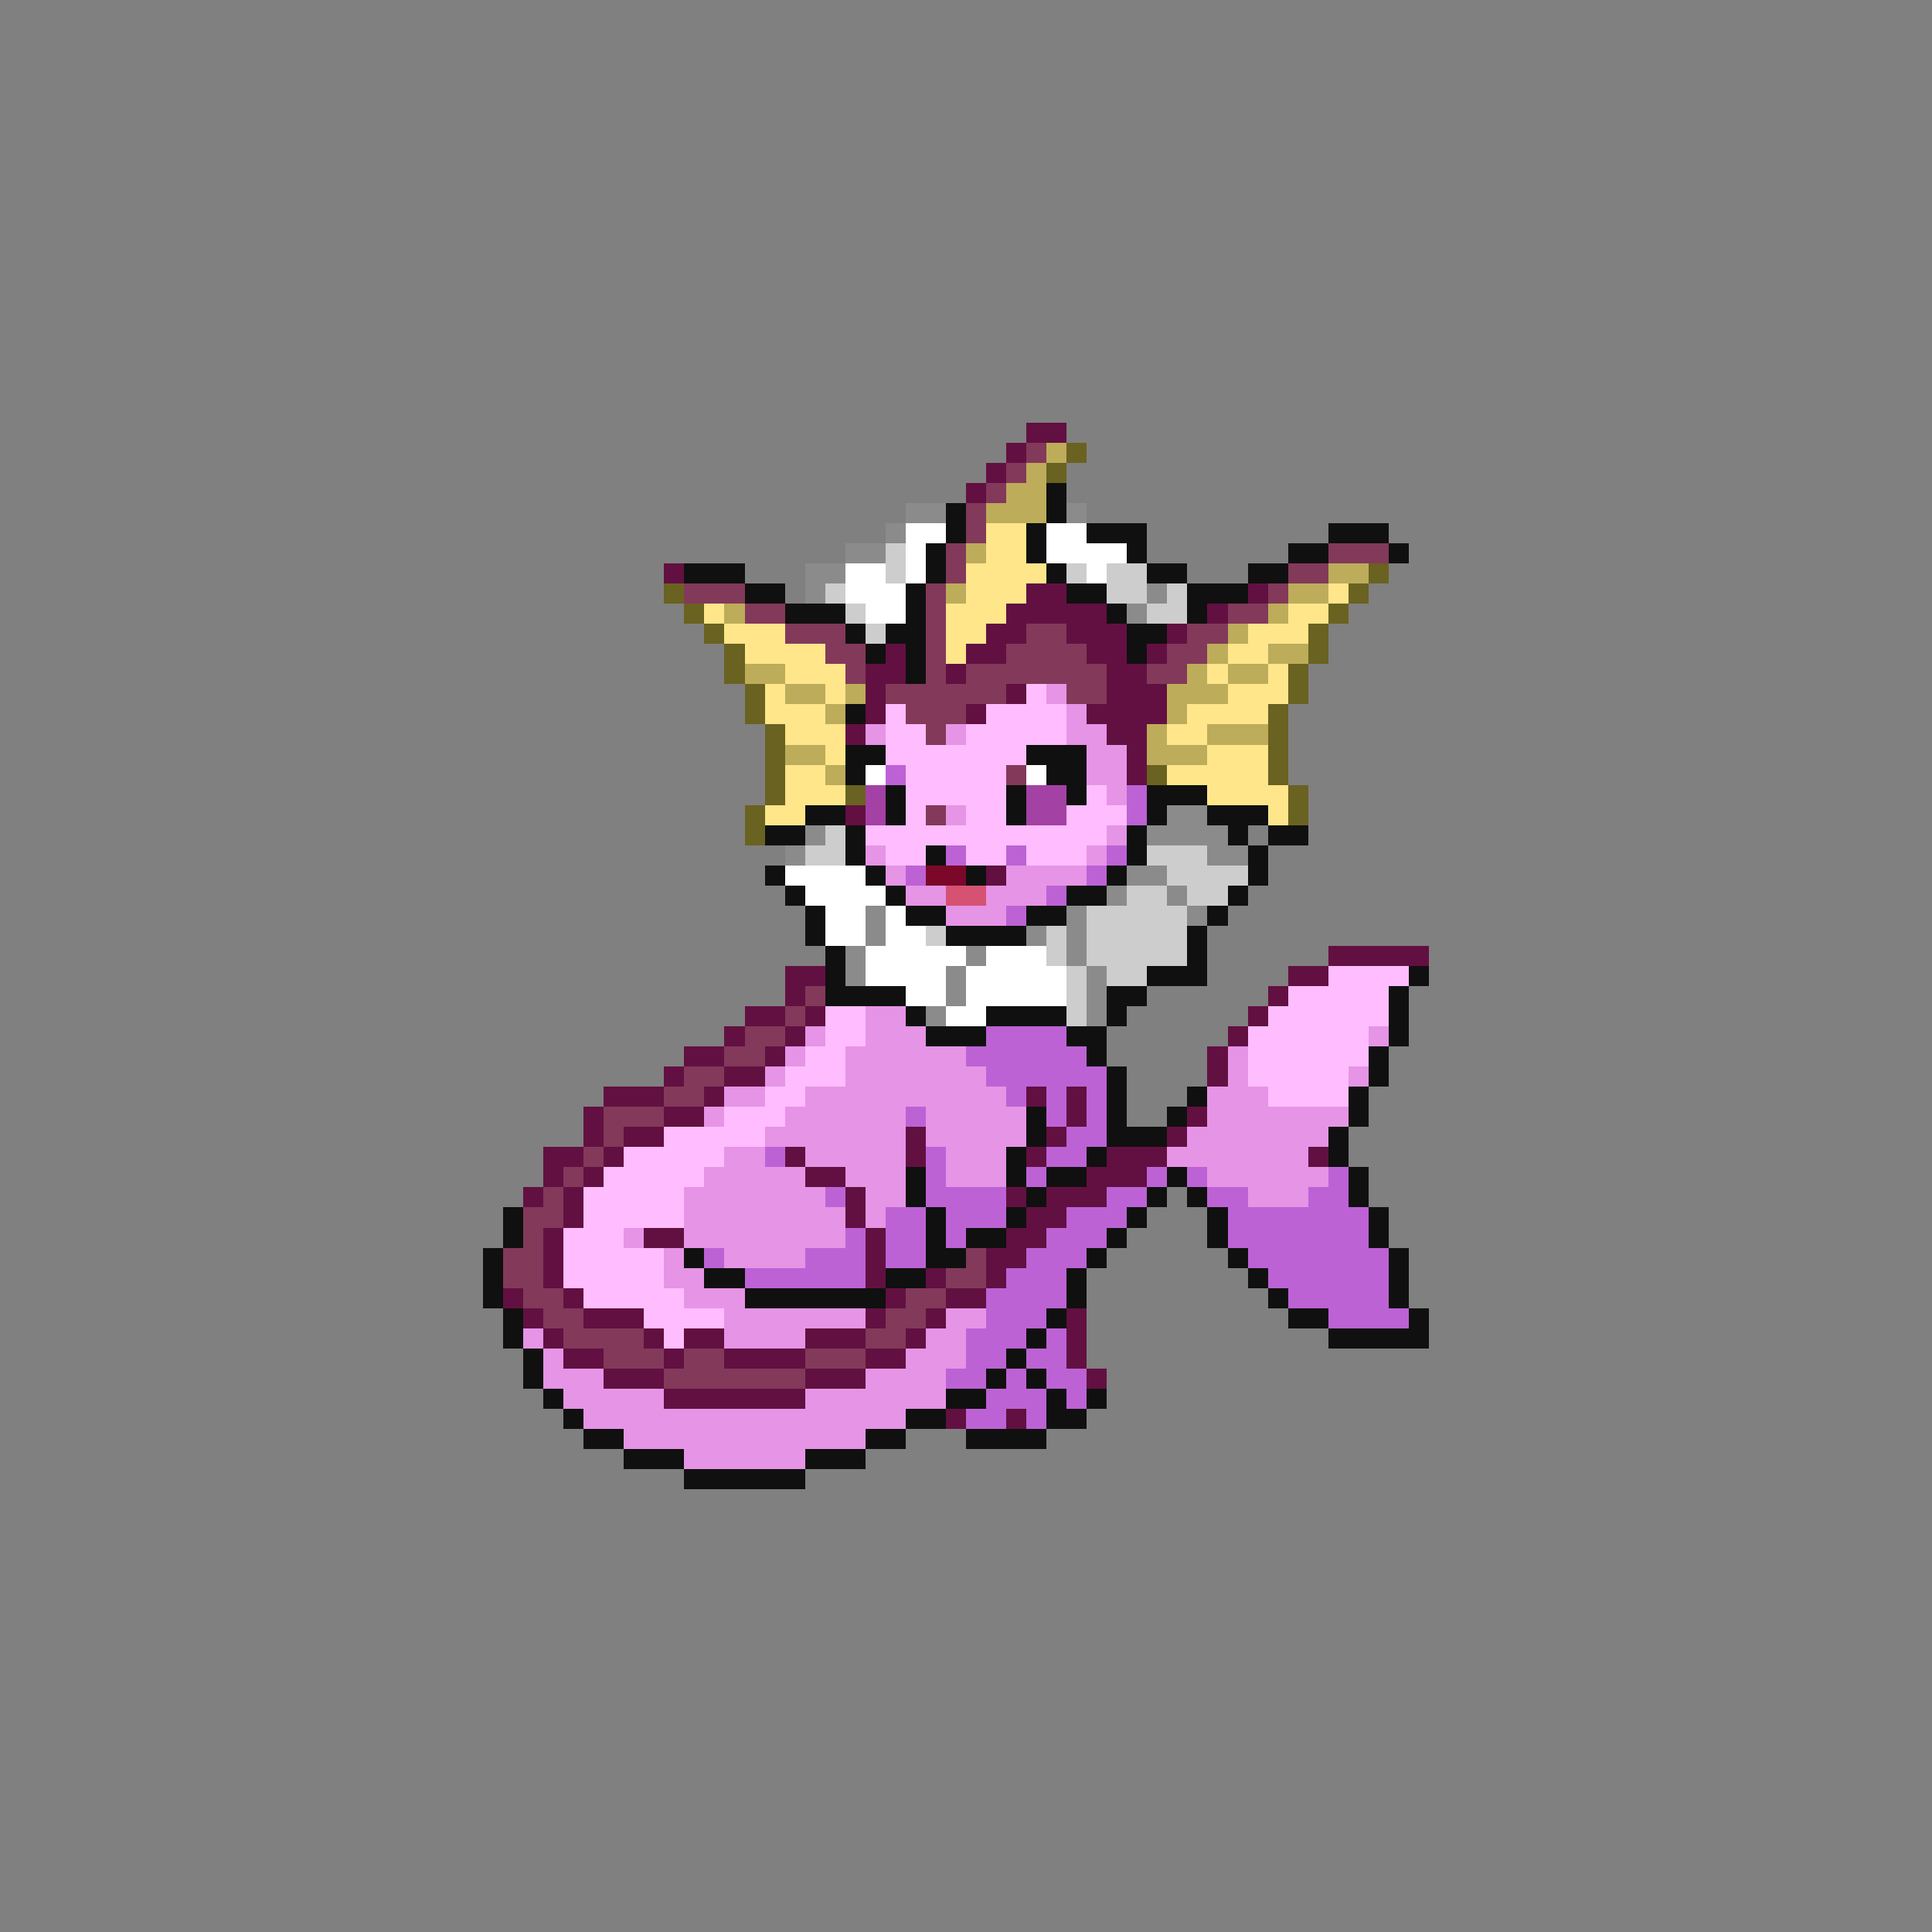 <svg xmlns="http://www.w3.org/2000/svg" viewBox="0 -0.5 96 96" shape-rendering="crispEdges">
<rect x="0" y="-0.5" width="96" height="96" fill="#808080" stroke="none"/>
<path stroke="#621041" d="M51 21h2M50 22h1M49 23h1M48 24h1M33 28h1M51 29h2M62 29h1M50 30h5M60 30h1M49 31h2M53 31h3M58 31h1M44 32h1M48 32h2M54 32h2M57 32h1M43 33h2M47 33h1M55 33h2M43 34h1M50 34h1M55 34h3M43 35h1M48 35h1M54 35h4M42 36h1M55 36h2M56 37h1M56 38h1M42 40h1M49 43h1M66 47h5M39 48h2M64 48h2M39 49h1M63 49h1M37 50h2M40 50h1M62 50h1M36 51h1M39 51h1M61 51h1M34 52h2M38 52h1M60 52h1M33 53h1M36 53h2M60 53h1M30 54h3M35 54h1M51 54h1M53 54h1M29 55h1M33 55h2M53 55h1M59 55h1M29 56h1M31 56h2M45 56h1M52 56h1M58 56h1M27 57h2M30 57h1M39 57h1M45 57h1M51 57h1M55 57h3M65 57h1M27 58h1M29 58h1M40 58h2M54 58h3M26 59h1M28 59h1M42 59h1M50 59h1M52 59h3M28 60h1M42 60h1M51 60h2M27 61h1M32 61h2M43 61h1M50 61h2M27 62h1M43 62h1M49 62h2M27 63h1M43 63h1M46 63h1M49 63h1M25 64h1M28 64h1M44 64h1M47 64h2M26 65h1M29 65h3M43 65h1M46 65h1M53 65h1M27 66h1M32 66h1M34 66h2M40 66h3M45 66h1M53 66h1M28 67h2M33 67h1M36 67h4M43 67h2M53 67h1M30 68h3M40 68h3M54 68h1M33 69h7M47 70h1M50 70h1" />
<path stroke="#83395a" d="M51 22h1M50 23h1M49 24h1M48 25h1M48 26h1M47 27h1M66 27h3M47 28h1M64 28h2M34 29h3M46 29h1M63 29h1M37 30h2M46 30h1M61 30h2M39 31h3M46 31h1M51 31h2M59 31h2M41 32h2M46 32h1M50 32h4M58 32h2M42 33h1M46 33h1M48 33h7M57 33h2M44 34h6M53 34h2M45 35h3M46 36h1M50 38h1M46 40h1M40 49h1M39 50h1M37 51h2M36 52h2M34 53h2M33 54h2M30 55h3M30 56h1M29 57h1M28 58h1M27 59h1M26 60h2M26 61h1M25 62h2M48 62h1M25 63h2M47 63h2M26 64h2M45 64h2M27 65h2M44 65h2M28 66h4M43 66h2M30 67h3M34 67h2M40 67h3M33 68h7" />
<path stroke="#bdac5a" d="M52 22h1M51 23h1M50 24h2M49 25h3M48 27h1M66 28h2M47 29h1M64 29h2M36 30h1M63 30h1M61 31h1M60 32h1M63 32h2M37 33h2M59 33h1M61 33h2M39 34h2M42 34h1M58 34h3M41 35h1M58 35h1M57 36h1M60 36h3M39 37h2M57 37h3M41 38h1" />
<path stroke="#6a6220" d="M53 22h1M52 23h1M68 28h1M33 29h1M67 29h1M34 30h1M66 30h1M35 31h1M65 31h1M36 32h1M65 32h1M36 33h1M64 33h1M37 34h1M64 34h1M37 35h1M63 35h1M38 36h1M63 36h1M38 37h1M63 37h1M38 38h1M57 38h1M63 38h1M38 39h1M42 39h1M64 39h1M37 40h1M64 40h1M37 41h1" />
<path stroke="#101010" d="M52 24h1M47 25h1M52 25h1M47 26h1M51 26h1M54 26h3M66 26h3M46 27h1M51 27h1M56 27h1M64 27h2M69 27h1M34 28h3M46 28h1M52 28h1M57 28h2M62 28h2M37 29h2M45 29h1M53 29h2M59 29h3M39 30h3M45 30h1M55 30h1M59 30h1M42 31h1M44 31h2M56 31h2M43 32h1M45 32h1M56 32h1M45 33h1M42 35h1M42 37h2M51 37h3M42 38h1M52 38h2M44 39h1M50 39h1M53 39h1M57 39h3M40 40h2M44 40h1M50 40h1M57 40h1M60 40h3M38 41h2M42 41h1M56 41h1M61 41h1M63 41h2M42 42h1M46 42h1M56 42h1M62 42h1M38 43h1M43 43h1M48 43h1M55 43h1M62 43h1M39 44h1M44 44h1M53 44h2M61 44h1M40 45h1M45 45h2M51 45h2M60 45h1M40 46h1M47 46h4M59 46h1M41 47h1M59 47h1M41 48h1M57 48h3M70 48h1M41 49h4M55 49h2M69 49h1M45 50h1M49 50h4M55 50h1M69 50h1M46 51h3M53 51h2M69 51h1M54 52h1M68 52h1M55 53h1M68 53h1M55 54h1M59 54h1M67 54h1M51 55h1M55 55h1M58 55h1M67 55h1M51 56h1M55 56h3M66 56h1M50 57h1M54 57h1M66 57h1M45 58h1M50 58h1M52 58h2M58 58h1M67 58h1M45 59h1M51 59h1M57 59h1M59 59h1M67 59h1M25 60h1M46 60h1M50 60h1M56 60h1M60 60h1M68 60h1M25 61h1M46 61h1M48 61h2M55 61h1M60 61h1M68 61h1M24 62h1M34 62h1M46 62h2M54 62h1M61 62h1M69 62h1M24 63h1M35 63h2M44 63h2M53 63h1M62 63h1M69 63h1M24 64h1M37 64h7M53 64h1M63 64h1M69 64h1M25 65h1M52 65h1M64 65h2M70 65h1M25 66h1M51 66h1M66 66h5M26 67h1M50 67h1M26 68h1M49 68h1M51 68h1M27 69h1M47 69h2M52 69h1M54 69h1M28 70h1M45 70h2M52 70h2M29 71h2M43 71h2M48 71h4M31 72h3M40 72h3M34 73h6" />
<path stroke="#8b8b8b" d="M45 25h2M53 25h1M44 26h1M42 27h2M40 28h2M40 29h1M57 29h1M56 30h1M58 40h2M40 41h1M57 41h4M39 42h1M60 42h2M56 43h2M55 44h1M58 44h1M43 45h1M53 45h1M59 45h1M43 46h1M51 46h1M53 46h1M42 47h1M48 47h1M53 47h1M42 48h1M47 48h1M54 48h1M47 49h1M54 49h1M46 50h1M54 50h1" />
<path stroke="#ffffff" d="M45 26h2M52 26h2M45 27h1M52 27h4M42 28h2M45 28h1M54 28h1M42 29h3M43 30h2M43 38h1M51 38h1M39 43h4M40 44h4M41 45h2M44 45h1M41 46h2M44 46h2M43 47h5M49 47h3M43 48h4M48 48h5M45 49h2M48 49h5M47 50h2" />
<path stroke="#ffe68b" d="M49 26h2M49 27h2M48 28h4M48 29h3M66 29h1M35 30h1M47 30h3M64 30h2M36 31h3M47 31h2M62 31h3M37 32h4M47 32h1M61 32h2M39 33h3M60 33h1M63 33h1M38 34h1M41 34h1M61 34h3M38 35h3M59 35h4M39 36h3M58 36h2M41 37h1M60 37h3M39 38h2M58 38h5M39 39h3M60 39h4M38 40h2M63 40h1" />
<path stroke="#cdcdcd" d="M44 27h1M44 28h1M53 28h1M55 28h2M41 29h1M55 29h2M58 29h1M42 30h1M57 30h2M43 31h1M41 41h1M40 42h2M57 42h3M58 43h4M56 44h2M59 44h2M54 45h5M46 46h1M52 46h1M54 46h5M52 47h1M54 47h5M53 48h1M55 48h2M53 49h1M53 50h1" />
<path stroke="#ffbdff" d="M51 34h1M44 35h1M49 35h4M44 36h2M48 36h5M44 37h7M45 38h5M45 39h5M54 39h1M45 40h1M48 40h2M53 40h3M43 41h12M44 42h2M48 42h2M51 42h3M66 48h4M64 49h5M41 50h2M63 50h6M41 51h2M62 51h6M40 52h2M62 52h6M39 53h3M62 53h5M38 54h2M63 54h4M36 55h3M33 56h5M31 57h5M30 58h5M29 59h5M29 60h5M28 61h3M28 62h5M28 63h5M29 64h5M32 65h4M33 66h1" />
<path stroke="#e694e6" d="M52 34h1M53 35h1M43 36h1M47 36h1M53 36h2M54 37h2M54 38h2M55 39h1M47 40h1M55 41h1M43 42h1M54 42h1M44 43h1M50 43h4M45 44h2M49 44h3M47 45h3M43 50h2M40 51h1M43 51h3M68 51h1M39 52h1M42 52h6M61 52h1M38 53h1M42 53h7M61 53h1M67 53h1M36 54h2M40 54h10M60 54h3M35 55h1M39 55h6M46 55h5M60 55h7M38 56h7M46 56h5M59 56h7M36 57h2M40 57h5M47 57h3M58 57h7M35 58h5M42 58h3M47 58h3M60 58h6M34 59h7M43 59h2M62 59h3M34 60h8M43 60h1M31 61h1M34 61h8M33 62h1M36 62h4M33 63h2M34 64h3M36 65h7M47 65h2M26 66h1M36 66h4M46 66h2M27 67h1M45 67h3M27 68h3M43 68h4M28 69h5M40 69h7M29 70h16M31 71h12M34 72h6" />
<path stroke="#bd62d5" d="M44 38h1M56 39h1M56 40h1M47 42h1M50 42h1M55 42h1M45 43h1M54 43h1M52 44h1M50 45h1M49 51h4M48 52h6M49 53h6M50 54h1M52 54h1M54 54h1M45 55h1M52 55h1M54 55h1M53 56h2M38 57h1M46 57h1M52 57h2M46 58h1M51 58h1M57 58h1M59 58h1M66 58h1M41 59h1M46 59h4M55 59h2M60 59h2M65 59h2M44 60h2M47 60h3M53 60h3M61 60h7M42 61h1M44 61h2M47 61h1M52 61h3M61 61h7M35 62h1M40 62h3M44 62h2M51 62h3M62 62h7M37 63h6M50 63h3M63 63h6M49 64h4M64 64h5M49 65h3M66 65h4M48 66h3M52 66h1M48 67h2M51 67h2M47 68h2M50 68h1M52 68h2M49 69h3M53 69h1M48 70h2M51 70h1" />
<path stroke="#a441a4" d="M43 39h1M51 39h2M43 40h1M51 40h2" />
<path stroke="#7b0829" d="M46 43h2" />
<path stroke="#d55273" d="M47 44h2" />
</svg>